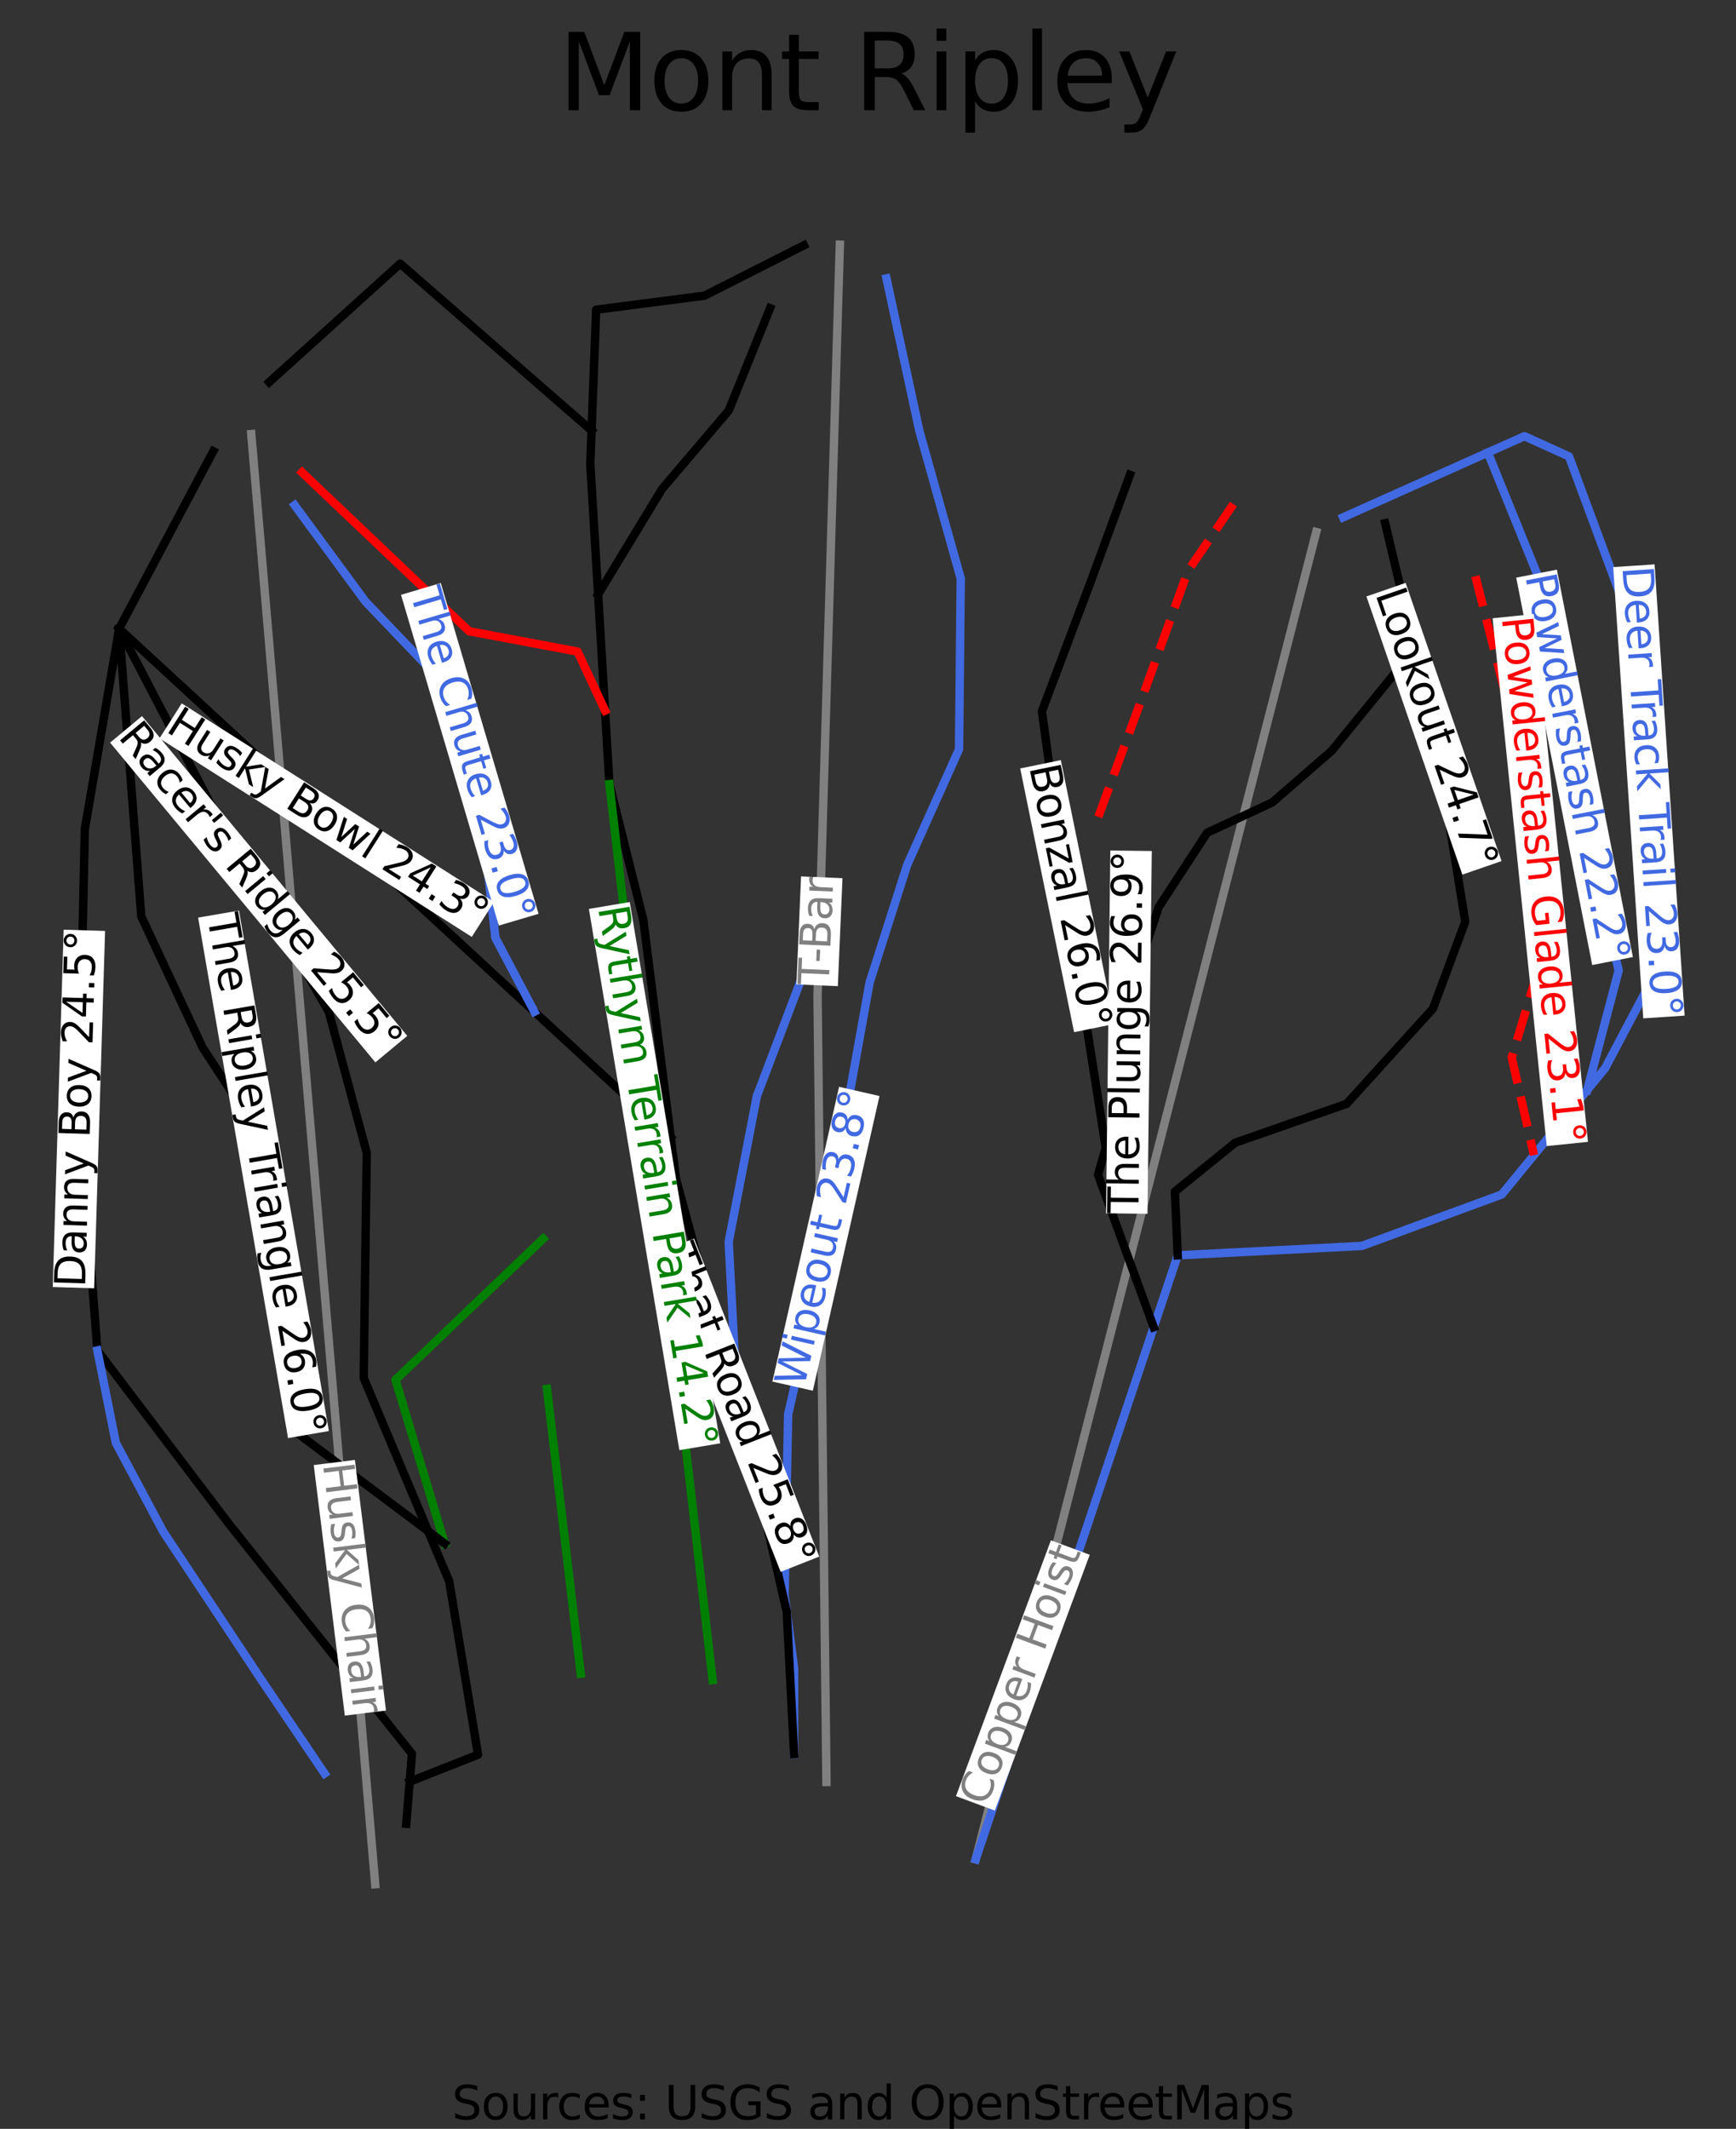 <?xml version="1.0" encoding="utf-8" standalone="no"?>
<!DOCTYPE svg PUBLIC "-//W3C//DTD SVG 1.1//EN"
  "http://www.w3.org/Graphics/SVG/1.1/DTD/svg11.dtd">
<svg xmlns:xlink="http://www.w3.org/1999/xlink" width="82.742pt" height="101.403pt" viewBox="0 0 82.742 101.403" xmlns="http://www.w3.org/2000/svg" version="1.1">
 <rect x="0" y="0" width="82.742" height="101.403" fill="#333333" stroke="none"/>
 <defs>
  <style type="text/css">*{stroke-linejoin: round; stroke-linecap: butt}</style>
 </defs>
 <g id="figure_1">
  <g id="patch_1">
   <path d="M 0 101.403 
L 82.742 101.403 
L 82.742 0 
L 0 0 
L 0 101.403 
z
" style="fill: none"/>
  </g>
  <g id="axes_1">
   <g id="line2d_1">
    <path d="M 39.391 84.879 
L 39.322 78.814 
L 39.253 72.749 
L 39.184 66.685 
L 39.115 60.62 
L 39.078 57.322 
L 39.041 54.024 
L 39.003 50.726 
L 38.966 47.428 
L 39.057 44.359 
L 39.178 40.271 
L 39.3 36.183 
L 39.421 32.095 
L 39.543 28.007 
L 39.664 23.919 
L 39.786 19.831 
L 39.907 15.743 
L 40.029 11.655 
" clip-path="url(#p81c045ba88)" style="fill: none; stroke: #808080; stroke-width: 0.4; stroke-linecap: square"/>
   </g>
   <g id="line2d_2">
    <path d="M 17.883 89.748 
L 17.54 85.733 
L 17.196 81.717 
L 16.676 75.629 
L 16.336 71.656 
L 15.996 67.684 
L 15.606 63.121 
L 15.216 58.559 
L 14.985 55.856 
L 14.506 50.26 
L 14.027 44.664 
L 13.653 40.29 
L 13.28 35.915 
L 12.795 30.245 
L 12.31 24.574 
L 11.976 20.676 
" clip-path="url(#p81c045ba88)" style="fill: none; stroke: #808080; stroke-width: 0.4; stroke-linecap: square"/>
   </g>
   <g id="line2d_3">
    <path d="M 46.504 88.564 
L 47.211 85.81 
L 48.578 80.487 
L 48.752 79.806 
L 48.948 79.044 
L 50.302 73.769 
L 51.237 70.128 
L 52.172 66.486 
L 53.107 62.844 
L 54.041 59.203 
L 55.563 53.276 
L 57.085 47.349 
L 58.197 43.017 
L 59.309 38.686 
L 60.421 34.354 
L 61.534 30.023 
L 61.832 28.859 
L 62.123 27.726 
L 62.735 25.342 
" clip-path="url(#p81c045ba88)" style="fill: none; stroke: #808080; stroke-width: 0.4; stroke-linecap: square"/>
   </g>
   <g id="line2d_4">
    <path d="M 64.018 24.642 
L 65.742 23.871 
L 67.466 23.1 
L 69.19 22.329 
L 70.914 21.557 
L 72.659 20.777 
L 73.72 21.259 
L 74.782 21.741 
L 75.127 22.673 
L 75.472 23.606 
L 75.818 24.538 
L 76.163 25.47 
L 76.508 26.402 
L 76.854 27.334 
L 77.199 28.266 
L 77.544 29.198 
L 77.792 31.018 
L 78.04 32.839 
L 78.288 34.66 
L 78.535 36.48 
L 78.591 37.694 
L 78.647 38.908 
L 78.703 40.123 
L 78.758 41.337 
L 78.814 42.551 
L 78.87 43.765 
L 78.925 44.979 
L 78.981 46.193 
L 78.362 47.364 
L 77.744 48.534 
L 77.125 49.705 
L 76.506 50.876 
L 75.653 51.918 
L 75.018 52.693 
L 74.383 53.469 
L 73.748 54.245 
L 73.113 55.021 
L 72.345 55.958 
L 71.577 56.896 
L 69.91 57.509 
L 68.243 58.121 
L 66.576 58.734 
L 64.909 59.347 
L 63.812 59.403 
L 62.715 59.459 
L 61.618 59.515 
L 60.521 59.571 
L 59.425 59.627 
L 58.328 59.683 
L 57.231 59.739 
L 56.134 59.795 
L 55.561 61.507 
L 54.988 63.218 
L 54.458 64.803 
L 53.928 66.387 
L 53.397 67.971 
L 52.867 69.555 
L 52.337 71.139 
L 51.807 72.723 
L 51.276 74.307 
L 50.746 75.891 
L 50.216 77.475 
L 49.685 79.059 
L 49.155 80.644 
L 48.625 82.228 
L 48.095 83.812 
L 47.564 85.396 
L 47.034 86.98 
L 46.504 88.564 
" clip-path="url(#p81c045ba88)" style="fill: none; stroke: #4169e1; stroke-width: 0.4; stroke-linecap: square"/>
   </g>
   <g id="line2d_5">
    <path d="M 70.914 21.557 
L 71.308 22.529 
L 71.703 23.5 
L 72.097 24.471 
L 72.492 25.442 
L 72.886 26.414 
L 73.281 27.385 
L 73.675 28.356 
L 74.07 29.327 
L 74.233 30.531 
L 74.395 31.735 
L 74.558 32.939 
L 74.721 34.143 
L 74.884 35.346 
L 75.047 36.55 
L 75.209 37.754 
L 75.372 38.958 
L 75.817 40.774 
L 76.262 42.59 
L 76.706 44.406 
L 77.151 46.222 
L 76.777 47.646 
L 76.402 49.07 
L 76.028 50.494 
L 75.653 51.918 
" clip-path="url(#p81c045ba88)" style="fill: none; stroke: #4169e1; stroke-width: 0.4; stroke-linecap: square"/>
   </g>
   <g id="line2d_6">
    <path d="M 70.32 27.442 
L 70.679 28.852 
L 71.037 30.262 
L 71.396 31.673 
L 71.754 33.083 
L 72.113 34.494 
L 72.471 35.904 
L 72.83 37.315 
L 73.188 38.725 
L 73.301 40.322 
L 73.414 41.919 
L 73.527 43.515 
L 73.64 45.112 
L 73.243 46.427 
L 72.847 47.742 
L 72.45 49.057 
L 72.053 50.373 
L 72.318 51.535 
L 72.583 52.697 
L 72.848 53.859 
L 73.113 55.021 
" clip-path="url(#p81c045ba88)" style="fill: none; stroke-dasharray: 1.48,0.64; stroke-dashoffset: 0; stroke: #ff0000; stroke-width: 0.4"/>
   </g>
   <g id="line2d_7">
    <path d="M 66.019 24.922 
L 66.374 26.415 
L 66.729 27.908 
L 67.084 29.401 
L 67.439 30.894 
L 67.666 31.848 
L 67.893 32.803 
L 68.12 33.758 
L 68.347 34.712 
L 68.534 35.861 
L 68.72 37.01 
L 68.906 38.159 
L 69.092 39.308 
L 69.278 40.457 
L 69.465 41.606 
L 69.651 42.755 
L 69.837 43.904 
L 69.452 44.939 
L 69.067 45.974 
L 68.682 47.009 
L 68.297 48.044 
L 67.268 49.178 
L 66.238 50.311 
L 65.209 51.445 
L 64.18 52.579 
L 62.853 53.041 
L 61.525 53.504 
L 60.198 53.967 
L 58.871 54.43 
L 57.434 55.595 
L 55.997 56.76 
L 56.066 58.277 
L 56.134 59.795 
" clip-path="url(#p81c045ba88)" style="fill: none; stroke: #000000; stroke-width: 0.4; stroke-linecap: square"/>
   </g>
   <g id="line2d_8">
    <path d="M 67.439 30.894 
L 66.447 32.111 
L 65.455 33.328 
L 64.463 34.546 
L 63.471 35.763 
L 62.054 36.994 
L 60.636 38.225 
L 59.087 38.944 
L 57.538 39.662 
L 56.96 40.549 
L 56.382 41.436 
L 55.803 42.323 
L 55.225 43.209 
L 54.874 44.272 
L 54.523 45.335 
L 54.172 46.398 
L 53.821 47.461 
L 53.807 49.164 
L 53.793 50.867 
L 53.52 51.819 
L 53.248 52.771 
L 52.975 53.722 
L 52.702 54.674 
L 52.335 55.959 
L 52.998 57.774 
L 53.662 59.589 
L 54.325 61.404 
L 54.988 63.218 
" clip-path="url(#p81c045ba88)" style="fill: none; stroke: #000000; stroke-width: 0.4; stroke-linecap: square"/>
   </g>
   <g id="line2d_9">
    <path d="M 58.787 24.011 
L 57.707 25.598 
L 56.626 27.184 
L 56.095 28.654 
L 55.563 30.124 
L 55.032 31.594 
L 54.5 33.064 
L 53.959 34.533 
L 53.419 36.002 
L 52.878 37.471 
L 52.338 38.939 
" clip-path="url(#p81c045ba88)" style="fill: none; stroke-dasharray: 1.48,0.64; stroke-dashoffset: 0; stroke: #ff0000; stroke-width: 0.4"/>
   </g>
   <g id="line2d_10">
    <path d="M 53.856 22.618 
L 53.375 23.928 
L 52.893 25.238 
L 52.412 26.548 
L 51.93 27.858 
L 51.362 29.363 
L 50.795 30.869 
L 50.228 32.374 
L 49.66 33.879 
L 49.848 35.253 
L 50.035 36.628 
L 50.223 38.002 
L 50.411 39.376 
L 50.644 41.032 
L 50.877 42.687 
L 51.11 44.342 
L 51.344 45.998 
L 51.514 47.082 
L 51.683 48.167 
L 51.853 49.251 
L 52.023 50.336 
L 52.193 51.42 
L 52.363 52.505 
L 52.533 53.59 
L 52.702 54.674 
" clip-path="url(#p81c045ba88)" style="fill: none; stroke: #000000; stroke-width: 0.4; stroke-linecap: square"/>
   </g>
   <g id="line2d_11">
    <path d="M 42.251 13.26 
L 42.642 15.072 
L 43.033 16.884 
L 43.424 18.696 
L 43.815 20.508 
L 44.309 22.27 
L 44.803 24.032 
L 45.297 25.794 
L 45.792 27.556 
L 45.781 28.574 
L 45.771 29.591 
L 45.761 30.608 
L 45.751 31.625 
L 45.741 32.642 
L 45.731 33.659 
L 45.721 34.676 
L 45.71 35.693 
L 45.092 37.07 
L 44.473 38.448 
L 43.855 39.825 
L 43.236 41.203 
L 42.79 42.601 
L 42.343 43.998 
L 41.896 45.396 
L 41.449 46.794 
L 41.117 48.636 
L 40.786 50.477 
L 40.454 52.319 
L 40.123 54.161 
L 39.871 55.776 
L 39.619 57.391 
L 39.367 59.005 
L 39.115 60.62 
L 38.728 62.307 
L 38.34 63.993 
L 37.952 65.68 
L 37.565 67.366 
L 37.543 68.444 
L 37.522 69.521 
L 37.501 70.598 
L 37.48 71.675 
L 37.459 72.752 
L 37.438 73.83 
L 37.416 74.907 
L 37.395 75.984 
L 37.498 76.78 
L 37.673 78.125 
L 37.848 79.469 
L 37.848 80.488 
L 37.848 81.507 
L 37.848 82.526 
L 37.848 83.545 
" clip-path="url(#p81c045ba88)" style="fill: none; stroke: #4169e1; stroke-width: 0.4; stroke-linecap: square"/>
   </g>
   <g id="line2d_12">
    <path d="M 38.313 11.687 
L 37.13 12.286 
L 35.946 12.885 
L 34.763 13.485 
L 33.579 14.084 
L 32.288 14.251 
L 30.996 14.418 
L 29.705 14.585 
L 28.413 14.752 
L 28.359 16.191 
L 28.305 17.63 
L 28.25 19.069 
L 28.196 20.508 
L 28.135 22.086 
L 28.228 23.643 
L 28.321 25.199 
L 28.414 26.756 
L 28.508 28.312 
L 28.59 29.695 
L 28.672 31.078 
L 28.755 32.46 
L 28.837 33.843 
L 28.942 35.596 
L 29.046 37.35 
L 29.45 38.964 
L 29.853 40.579 
L 30.257 42.193 
L 30.661 43.807 
L 30.824 45.104 
L 30.987 46.401 
L 31.151 47.697 
L 31.314 48.994 
L 31.478 50.291 
L 31.641 51.588 
L 31.805 52.884 
L 31.968 54.181 
L 32.092 55.161 
L 32.216 56.14 
L 32.582 57.489 
L 32.948 58.838 
L 33.314 60.187 
L 33.68 61.536 
L 34.046 62.885 
L 34.412 64.234 
L 34.778 65.583 
L 35.144 66.932 
L 35.452 68.068 
L 35.76 69.203 
L 35.977 70.15 
L 36.195 71.097 
L 36.412 72.045 
L 36.629 72.992 
L 36.846 73.939 
L 37.064 74.886 
L 37.281 75.833 
L 37.498 76.78 
L 37.586 78.471 
L 37.673 80.163 
L 37.76 81.854 
L 37.848 83.545 
" clip-path="url(#p81c045ba88)" style="fill: none; stroke: #000000; stroke-width: 0.4; stroke-linecap: square"/>
   </g>
   <g id="line2d_13">
    <path d="M 39.057 44.359 
L 38.684 45.341 
L 38.311 46.322 
L 37.938 47.304 
L 37.565 48.286 
L 37.192 49.267 
L 36.819 50.249 
L 36.446 51.231 
L 36.073 52.212 
L 35.737 53.946 
L 35.402 55.68 
L 35.066 57.414 
L 34.73 59.148 
L 34.782 60.121 
L 34.834 61.094 
L 34.885 62.067 
L 34.937 63.04 
L 34.989 64.013 
L 35.041 64.986 
L 35.092 65.959 
L 35.144 66.932 
" clip-path="url(#p81c045ba88)" style="fill: none; stroke: #4169e1; stroke-width: 0.4; stroke-linecap: square"/>
   </g>
   <g id="line2d_14">
    <path d="M 36.703 14.682 
L 36.211 15.899 
L 35.718 17.117 
L 35.226 18.335 
L 34.734 19.553 
L 33.939 20.488 
L 33.144 21.423 
L 32.348 22.358 
L 31.553 23.294 
L 30.792 24.548 
L 30.03 25.803 
L 29.269 27.058 
L 28.508 28.312 
" clip-path="url(#p81c045ba88)" style="fill: none; stroke: #000000; stroke-width: 0.4; stroke-linecap: square"/>
   </g>
   <g id="line2d_15">
    <path d="M 29.046 37.35 
L 29.2 38.683 
L 29.354 40.017 
L 29.507 41.351 
L 29.661 42.684 
L 29.815 44.018 
L 29.968 45.351 
L 30.122 46.685 
L 30.276 48.019 
L 30.43 49.352 
L 30.583 50.686 
L 30.737 52.02 
L 30.891 53.353 
L 31.044 54.687 
L 31.198 56.02 
L 31.352 57.354 
L 31.505 58.688 
L 31.659 60.021 
L 31.813 61.355 
L 31.967 62.688 
L 32.12 64.022 
L 32.274 65.356 
L 32.428 66.689 
L 32.581 68.023 
L 32.735 69.357 
L 32.889 70.69 
L 33.042 72.024 
L 33.196 73.357 
L 33.35 74.691 
L 33.503 76.025 
L 33.657 77.358 
L 33.811 78.692 
L 33.965 80.025 
" clip-path="url(#p81c045ba88)" style="fill: none; stroke: #008000; stroke-width: 0.4; stroke-linecap: square"/>
   </g>
   <g id="line2d_16">
    <path d="M 26.071 66.156 
L 26.272 67.851 
L 26.473 69.547 
L 26.674 71.242 
L 26.874 72.937 
L 27.075 74.632 
L 27.276 76.327 
L 27.477 78.023 
L 27.678 79.718 
" clip-path="url(#p81c045ba88)" style="fill: none; stroke: #008000; stroke-width: 0.4; stroke-linecap: square"/>
   </g>
   <g id="line2d_17">
    <path d="M 25.886 59.007 
L 25.007 59.847 
L 24.128 60.686 
L 23.248 61.526 
L 22.369 62.365 
L 21.49 63.205 
L 20.611 64.045 
L 19.732 64.884 
L 18.852 65.724 
L 19.145 66.699 
L 19.438 67.674 
L 19.731 68.649 
L 20.024 69.624 
L 20.317 70.598 
L 20.61 71.573 
L 20.903 72.548 
L 21.196 73.523 
" clip-path="url(#p81c045ba88)" style="fill: none; stroke: #008000; stroke-width: 0.4; stroke-linecap: square"/>
   </g>
   <g id="line2d_18">
    <path d="M 12.833 18.2 
L 13.613 17.495 
L 14.393 16.79 
L 15.173 16.085 
L 15.954 15.38 
L 16.734 14.674 
L 17.514 13.969 
L 18.294 13.264 
L 19.074 12.559 
L 20.214 13.553 
L 21.355 14.546 
L 22.495 15.54 
L 23.635 16.534 
L 24.775 17.527 
L 25.915 18.521 
L 27.055 19.515 
L 28.196 20.508 
" clip-path="url(#p81c045ba88)" style="fill: none; stroke: #000000; stroke-width: 0.4; stroke-linecap: square"/>
   </g>
   <g id="line2d_19">
    <path d="M 14.398 22.503 
L 15.393 23.449 
L 16.388 24.394 
L 17.384 25.34 
L 18.379 26.285 
L 19.374 27.231 
L 20.37 28.176 
L 21.365 29.122 
L 22.36 30.067 
L 23.653 30.31 
L 24.946 30.552 
L 26.238 30.795 
L 27.531 31.037 
L 28.184 32.44 
L 28.837 33.843 
" clip-path="url(#p81c045ba88)" style="fill: none; stroke: #ff0000; stroke-width: 0.4; stroke-linecap: square"/>
   </g>
   <g id="line2d_20">
    <path d="M 10.164 21.493 
L 9.603 22.549 
L 9.043 23.605 
L 8.482 24.661 
L 7.922 25.718 
L 7.361 26.774 
L 6.8 27.83 
L 6.24 28.886 
L 5.679 29.942 
L 5.475 31.137 
L 5.27 32.332 
L 5.065 33.527 
L 4.86 34.723 
L 4.656 35.918 
L 4.451 37.113 
L 4.246 38.308 
L 4.041 39.503 
L 4.006 41.168 
L 3.971 42.833 
L 3.936 44.498 
L 3.901 46.163 
L 3.866 47.828 
L 3.831 49.493 
L 3.796 51.158 
L 3.761 52.823 
L 3.871 54.261 
L 3.981 55.699 
L 4.091 57.136 
L 4.201 58.574 
L 4.311 60.012 
L 4.421 61.45 
L 4.531 62.887 
L 4.641 64.325 
L 5.425 65.358 
L 6.209 66.39 
L 6.993 67.423 
L 7.777 68.456 
L 8.561 69.488 
L 9.345 70.521 
L 10.13 71.554 
L 10.914 72.586 
L 12.004 73.955 
L 13.094 75.324 
L 14.184 76.693 
L 15.274 78.061 
L 16.364 79.43 
L 17.454 80.799 
L 18.545 82.168 
L 19.635 83.537 
L 19.527 84.863 
L 19.446 85.866 
L 19.364 86.87 
" clip-path="url(#p81c045ba88)" style="fill: none; stroke: #000000; stroke-width: 0.4; stroke-linecap: square"/>
   </g>
   <g id="line2d_21">
    <path d="M 4.641 64.325 
L 4.861 65.424 
L 5.08 66.523 
L 5.3 67.621 
L 5.519 68.72 
L 6.084 69.78 
L 6.65 70.839 
L 7.215 71.899 
L 7.781 72.959 
L 8.368 73.845 
L 8.956 74.731 
L 9.543 75.617 
L 10.131 76.504 
L 10.718 77.39 
L 11.305 78.276 
L 11.893 79.162 
L 12.48 80.048 
L 13.228 81.155 
L 13.975 82.262 
L 14.722 83.368 
L 15.469 84.475 
" clip-path="url(#p81c045ba88)" style="fill: none; stroke: #4169e1; stroke-width: 0.4; stroke-linecap: square"/>
   </g>
   <g id="line2d_22">
    <path d="M 5.679 29.942 
L 6.916 31.083 
L 8.153 32.223 
L 9.39 33.363 
L 10.627 34.504 
L 11.863 35.644 
L 13.1 36.784 
L 14.337 37.925 
L 15.574 39.065 
L 16.811 40.205 
L 18.047 41.346 
L 19.284 42.486 
L 20.521 43.627 
L 21.758 44.767 
L 22.994 45.907 
L 24.231 47.048 
L 25.468 48.188 
L 26.281 48.937 
L 27.093 49.686 
L 27.906 50.435 
L 28.718 51.185 
L 29.53 51.934 
L 30.343 52.683 
L 31.155 53.432 
L 31.968 54.181 
" clip-path="url(#p81c045ba88)" style="fill: none; stroke: #000000; stroke-width: 0.4; stroke-linecap: square"/>
   </g>
   <g id="line2d_23">
    <path d="M 14.045 24.065 
L 14.888 25.212 
L 15.731 26.359 
L 16.574 27.505 
L 17.417 28.652 
L 18.526 29.812 
L 19.635 30.971 
L 20.744 32.131 
L 21.853 33.291 
L 22.122 34.61 
L 22.391 35.929 
L 22.66 37.248 
L 22.929 38.567 
L 23.099 40.092 
L 23.269 41.618 
L 23.44 43.143 
L 23.61 44.668 
L 24.075 45.548 
L 24.539 46.428 
L 25.004 47.308 
L 25.468 48.188 
" clip-path="url(#p81c045ba88)" style="fill: none; stroke: #4169e1; stroke-width: 0.4; stroke-linecap: square"/>
   </g>
   <g id="line2d_24">
    <path d="M 5.679 29.942 
L 6.26 31.056 
L 6.84 32.169 
L 7.42 33.282 
L 8.001 34.396 
L 8.581 35.509 
L 9.162 36.622 
L 9.742 37.735 
L 10.322 38.849 
L 10.991 40.018 
L 11.66 41.188 
L 12.329 42.357 
L 12.998 43.526 
L 13.667 44.696 
L 14.336 45.865 
L 15.005 47.034 
L 15.674 48.204 
L 16.126 49.881 
L 16.577 51.559 
L 17.028 53.237 
L 17.48 54.914 
L 17.462 56.255 
L 17.444 57.595 
L 17.425 58.935 
L 17.407 60.276 
L 17.389 61.616 
L 17.371 62.957 
L 17.353 64.297 
L 17.335 65.637 
L 17.844 66.847 
L 18.353 68.057 
L 18.863 69.267 
L 19.372 70.477 
L 19.881 71.687 
L 20.39 72.897 
L 20.899 74.107 
L 21.409 75.317 
L 21.581 76.35 
L 21.753 77.382 
L 21.925 78.415 
L 22.097 79.448 
L 22.269 80.48 
L 22.441 81.513 
L 22.613 82.546 
L 22.785 83.578 
L 21.156 84.221 
L 19.527 84.863 
" clip-path="url(#p81c045ba88)" style="fill: none; stroke: #000000; stroke-width: 0.4; stroke-linecap: square"/>
   </g>
   <g id="line2d_25">
    <path d="M 5.679 29.942 
L 5.811 31.655 
L 5.943 33.369 
L 6.074 35.082 
L 6.206 36.795 
L 6.337 38.508 
L 6.469 40.221 
L 6.601 41.935 
L 6.732 43.648 
L 7.46 45.205 
L 8.188 46.761 
L 8.917 48.318 
L 9.645 49.875 
L 10.316 50.905 
L 10.986 51.936 
L 11.657 52.966 
L 12.328 53.996 
L 12.443 54.966 
L 12.559 55.935 
L 12.674 56.905 
L 12.79 57.875 
L 12.905 58.845 
L 13.021 59.814 
L 13.136 60.784 
L 13.252 61.754 
L 13.399 63.319 
L 13.546 64.884 
L 13.694 66.448 
L 13.841 68.013 
L 14.76 68.702 
L 15.68 69.391 
L 16.599 70.079 
L 17.518 70.768 
L 18.438 71.457 
L 19.357 72.146 
L 20.276 72.835 
L 21.196 73.523 
" clip-path="url(#p81c045ba88)" style="fill: none; stroke: #000000; stroke-width: 0.4; stroke-linecap: square"/>
   </g>
   <g id="text_1">
    <g id="patch_2">
     <path d="M 39.933 46.973 
L 40.155 41.83 
L 38.181 41.745 
L 37.959 46.888 
z
" style="fill: #ffffff"/>
    </g>
    <!-- T-Bar -->
    <g style="fill: #808080" transform="translate(39.498 46.935)rotate(-87.533)scale(0.02 -0.02)">
     <defs>
      <path id="DejaVuSans-54" d="M -19 4666 
L 3928 4666 
L 3928 4134 
L 2272 4134 
L 2272 0 
L 1638 0 
L 1638 4134 
L -19 4134 
L -19 4666 
z
" transform="scale(0.016)"/>
      <path id="DejaVuSans-2d" d="M 313 2009 
L 1997 2009 
L 1997 1497 
L 313 1497 
L 313 2009 
z
" transform="scale(0.016)"/>
      <path id="DejaVuSans-42" d="M 1259 2228 
L 1259 519 
L 2272 519 
Q 2781 519 3026 730 
Q 3272 941 3272 1375 
Q 3272 1813 3026 2020 
Q 2781 2228 2272 2228 
L 1259 2228 
z
M 1259 4147 
L 1259 2741 
L 2194 2741 
Q 2656 2741 2882 2914 
Q 3109 3088 3109 3444 
Q 3109 3797 2882 3972 
Q 2656 4147 2194 4147 
L 1259 4147 
z
M 628 4666 
L 2241 4666 
Q 2963 4666 3353 4366 
Q 3744 4066 3744 3513 
Q 3744 3084 3544 2831 
Q 3344 2578 2956 2516 
Q 3422 2416 3680 2098 
Q 3938 1781 3938 1306 
Q 3938 681 3513 340 
Q 3088 0 2303 0 
L 628 0 
L 628 4666 
z
" transform="scale(0.016)"/>
      <path id="DejaVuSans-61" d="M 2194 1759 
Q 1497 1759 1228 1600 
Q 959 1441 959 1056 
Q 959 750 1161 570 
Q 1363 391 1709 391 
Q 2188 391 2477 730 
Q 2766 1069 2766 1631 
L 2766 1759 
L 2194 1759 
z
M 3341 1997 
L 3341 0 
L 2766 0 
L 2766 531 
Q 2569 213 2275 61 
Q 1981 -91 1556 -91 
Q 1019 -91 701 211 
Q 384 513 384 1019 
Q 384 1609 779 1909 
Q 1175 2209 1959 2209 
L 2766 2209 
L 2766 2266 
Q 2766 2663 2505 2880 
Q 2244 3097 1772 3097 
Q 1472 3097 1187 3025 
Q 903 2953 641 2809 
L 641 3341 
Q 956 3463 1253 3523 
Q 1550 3584 1831 3584 
Q 2591 3584 2966 3190 
Q 3341 2797 3341 1997 
z
" transform="scale(0.016)"/>
      <path id="DejaVuSans-72" d="M 2631 2963 
Q 2534 3019 2420 3045 
Q 2306 3072 2169 3072 
Q 1681 3072 1420 2755 
Q 1159 2438 1159 1844 
L 1159 0 
L 581 0 
L 581 3500 
L 1159 3500 
L 1159 2956 
Q 1341 3275 1631 3429 
Q 1922 3584 2338 3584 
Q 2397 3584 2469 3576 
Q 2541 3569 2628 3553 
L 2631 2963 
z
" transform="scale(0.016)"/>
     </defs>
     <use xlink:href="#DejaVuSans-54"/>
     <use xlink:href="#DejaVuSans-2d" x="51.959"/>
     <use xlink:href="#DejaVuSans-42" x="84.418"/>
     <use xlink:href="#DejaVuSans-61" x="153.021"/>
     <use xlink:href="#DejaVuSans-72" x="214.301"/>
    </g>
   </g>
   <g id="text_2">
    <g id="patch_3">
     <path d="M 14.954 69.784 
L 16.436 81.718 
L 18.397 81.474 
L 16.915 69.54 
z
" style="fill: #ffffff"/>
    </g>
    <!-- Husky Chair -->
    <g style="fill: #808080" transform="translate(15.389 69.75)rotate(-277.078)scale(0.02 -0.02)">
     <defs>
      <path id="DejaVuSans-48" d="M 628 4666 
L 1259 4666 
L 1259 2753 
L 3553 2753 
L 3553 4666 
L 4184 4666 
L 4184 0 
L 3553 0 
L 3553 2222 
L 1259 2222 
L 1259 0 
L 628 0 
L 628 4666 
z
" transform="scale(0.016)"/>
      <path id="DejaVuSans-75" d="M 544 1381 
L 544 3500 
L 1119 3500 
L 1119 1403 
Q 1119 906 1312 657 
Q 1506 409 1894 409 
Q 2359 409 2629 706 
Q 2900 1003 2900 1516 
L 2900 3500 
L 3475 3500 
L 3475 0 
L 2900 0 
L 2900 538 
Q 2691 219 2414 64 
Q 2138 -91 1772 -91 
Q 1169 -91 856 284 
Q 544 659 544 1381 
z
M 1991 3584 
L 1991 3584 
z
" transform="scale(0.016)"/>
      <path id="DejaVuSans-73" d="M 2834 3397 
L 2834 2853 
Q 2591 2978 2328 3040 
Q 2066 3103 1784 3103 
Q 1356 3103 1142 2972 
Q 928 2841 928 2578 
Q 928 2378 1081 2264 
Q 1234 2150 1697 2047 
L 1894 2003 
Q 2506 1872 2764 1633 
Q 3022 1394 3022 966 
Q 3022 478 2636 193 
Q 2250 -91 1575 -91 
Q 1294 -91 989 -36 
Q 684 19 347 128 
L 347 722 
Q 666 556 975 473 
Q 1284 391 1588 391 
Q 1994 391 2212 530 
Q 2431 669 2431 922 
Q 2431 1156 2273 1281 
Q 2116 1406 1581 1522 
L 1381 1569 
Q 847 1681 609 1914 
Q 372 2147 372 2553 
Q 372 3047 722 3315 
Q 1072 3584 1716 3584 
Q 2034 3584 2315 3537 
Q 2597 3491 2834 3397 
z
" transform="scale(0.016)"/>
      <path id="DejaVuSans-6b" d="M 581 4863 
L 1159 4863 
L 1159 1991 
L 2875 3500 
L 3609 3500 
L 1753 1863 
L 3688 0 
L 2938 0 
L 1159 1709 
L 1159 0 
L 581 0 
L 581 4863 
z
" transform="scale(0.016)"/>
      <path id="DejaVuSans-79" d="M 2059 -325 
Q 1816 -950 1584 -1140 
Q 1353 -1331 966 -1331 
L 506 -1331 
L 506 -850 
L 844 -850 
Q 1081 -850 1212 -737 
Q 1344 -625 1503 -206 
L 1606 56 
L 191 3500 
L 800 3500 
L 1894 763 
L 2988 3500 
L 3597 3500 
L 2059 -325 
z
" transform="scale(0.016)"/>
      <path id="DejaVuSans-20" transform="scale(0.016)"/>
      <path id="DejaVuSans-43" d="M 4122 4306 
L 4122 3641 
Q 3803 3938 3442 4084 
Q 3081 4231 2675 4231 
Q 1875 4231 1450 3742 
Q 1025 3253 1025 2328 
Q 1025 1406 1450 917 
Q 1875 428 2675 428 
Q 3081 428 3442 575 
Q 3803 722 4122 1019 
L 4122 359 
Q 3791 134 3420 21 
Q 3050 -91 2638 -91 
Q 1578 -91 968 557 
Q 359 1206 359 2328 
Q 359 3453 968 4101 
Q 1578 4750 2638 4750 
Q 3056 4750 3426 4639 
Q 3797 4528 4122 4306 
z
" transform="scale(0.016)"/>
      <path id="DejaVuSans-68" d="M 3513 2113 
L 3513 0 
L 2938 0 
L 2938 2094 
Q 2938 2591 2744 2837 
Q 2550 3084 2163 3084 
Q 1697 3084 1428 2787 
Q 1159 2491 1159 1978 
L 1159 0 
L 581 0 
L 581 4863 
L 1159 4863 
L 1159 2956 
Q 1366 3272 1645 3428 
Q 1925 3584 2291 3584 
Q 2894 3584 3203 3211 
Q 3513 2838 3513 2113 
z
" transform="scale(0.016)"/>
      <path id="DejaVuSans-69" d="M 603 3500 
L 1178 3500 
L 1178 0 
L 603 0 
L 603 3500 
z
M 603 4863 
L 1178 4863 
L 1178 4134 
L 603 4134 
L 603 4863 
z
" transform="scale(0.016)"/>
     </defs>
     <use xlink:href="#DejaVuSans-48"/>
     <use xlink:href="#DejaVuSans-75" x="75.195"/>
     <use xlink:href="#DejaVuSans-73" x="138.574"/>
     <use xlink:href="#DejaVuSans-6b" x="190.674"/>
     <use xlink:href="#DejaVuSans-79" x="244.959"/>
     <use xlink:href="#DejaVuSans-20" x="304.139"/>
     <use xlink:href="#DejaVuSans-43" x="335.926"/>
     <use xlink:href="#DejaVuSans-68" x="405.75"/>
     <use xlink:href="#DejaVuSans-61" x="469.129"/>
     <use xlink:href="#DejaVuSans-69" x="530.408"/>
     <use xlink:href="#DejaVuSans-72" x="558.191"/>
    </g>
   </g>
   <g id="text_3">
    <g id="patch_4">
     <path d="M 47.416 86.242 
L 51.94 74.057 
L 50.088 73.369 
L 45.564 85.554 
z
" style="fill: #ffffff"/>
    </g>
    <!-- Copper Hoist -->
    <g style="fill: #808080" transform="translate(47.014 86.071)rotate(-69.63)scale(0.02 -0.02)">
     <defs>
      <path id="DejaVuSans-6f" d="M 1959 3097 
Q 1497 3097 1228 2736 
Q 959 2375 959 1747 
Q 959 1119 1226 758 
Q 1494 397 1959 397 
Q 2419 397 2687 759 
Q 2956 1122 2956 1747 
Q 2956 2369 2687 2733 
Q 2419 3097 1959 3097 
z
M 1959 3584 
Q 2709 3584 3137 3096 
Q 3566 2609 3566 1747 
Q 3566 888 3137 398 
Q 2709 -91 1959 -91 
Q 1206 -91 779 398 
Q 353 888 353 1747 
Q 353 2609 779 3096 
Q 1206 3584 1959 3584 
z
" transform="scale(0.016)"/>
      <path id="DejaVuSans-70" d="M 1159 525 
L 1159 -1331 
L 581 -1331 
L 581 3500 
L 1159 3500 
L 1159 2969 
Q 1341 3281 1617 3432 
Q 1894 3584 2278 3584 
Q 2916 3584 3314 3078 
Q 3713 2572 3713 1747 
Q 3713 922 3314 415 
Q 2916 -91 2278 -91 
Q 1894 -91 1617 61 
Q 1341 213 1159 525 
z
M 3116 1747 
Q 3116 2381 2855 2742 
Q 2594 3103 2138 3103 
Q 1681 3103 1420 2742 
Q 1159 2381 1159 1747 
Q 1159 1113 1420 752 
Q 1681 391 2138 391 
Q 2594 391 2855 752 
Q 3116 1113 3116 1747 
z
" transform="scale(0.016)"/>
      <path id="DejaVuSans-65" d="M 3597 1894 
L 3597 1613 
L 953 1613 
Q 991 1019 1311 708 
Q 1631 397 2203 397 
Q 2534 397 2845 478 
Q 3156 559 3463 722 
L 3463 178 
Q 3153 47 2828 -22 
Q 2503 -91 2169 -91 
Q 1331 -91 842 396 
Q 353 884 353 1716 
Q 353 2575 817 3079 
Q 1281 3584 2069 3584 
Q 2775 3584 3186 3129 
Q 3597 2675 3597 1894 
z
M 3022 2063 
Q 3016 2534 2758 2815 
Q 2500 3097 2075 3097 
Q 1594 3097 1305 2825 
Q 1016 2553 972 2059 
L 3022 2063 
z
" transform="scale(0.016)"/>
      <path id="DejaVuSans-74" d="M 1172 4494 
L 1172 3500 
L 2356 3500 
L 2356 3053 
L 1172 3053 
L 1172 1153 
Q 1172 725 1289 603 
Q 1406 481 1766 481 
L 2356 481 
L 2356 0 
L 1766 0 
Q 1100 0 847 248 
Q 594 497 594 1153 
L 594 3053 
L 172 3053 
L 172 3500 
L 594 3500 
L 594 4494 
L 1172 4494 
z
" transform="scale(0.016)"/>
     </defs>
     <use xlink:href="#DejaVuSans-43"/>
     <use xlink:href="#DejaVuSans-6f" x="69.824"/>
     <use xlink:href="#DejaVuSans-70" x="131.006"/>
     <use xlink:href="#DejaVuSans-70" x="194.482"/>
     <use xlink:href="#DejaVuSans-65" x="257.959"/>
     <use xlink:href="#DejaVuSans-72" x="319.482"/>
     <use xlink:href="#DejaVuSans-20" x="360.596"/>
     <use xlink:href="#DejaVuSans-48" x="392.383"/>
     <use xlink:href="#DejaVuSans-6f" x="467.578"/>
     <use xlink:href="#DejaVuSans-69" x="528.76"/>
     <use xlink:href="#DejaVuSans-73" x="556.543"/>
     <use xlink:href="#DejaVuSans-74" x="608.643"/>
    </g>
   </g>
   <g id="text_4">
    <g id="patch_5">
     <path d="M 76.89 27.013 
L 78.321 48.507 
L 80.292 48.376 
L 78.861 26.882 
z
" style="fill: #ffffff"/>
    </g>
    <!-- Deer Track Trail 23.0° -->
    <g style="fill: #4169e1" transform="translate(77.326 27.004)rotate(-273.81)scale(0.02 -0.02)">
     <defs>
      <path id="DejaVuSans-44" d="M 1259 4147 
L 1259 519 
L 2022 519 
Q 2988 519 3436 956 
Q 3884 1394 3884 2338 
Q 3884 3275 3436 3711 
Q 2988 4147 2022 4147 
L 1259 4147 
z
M 628 4666 
L 1925 4666 
Q 3281 4666 3915 4102 
Q 4550 3538 4550 2338 
Q 4550 1131 3912 565 
Q 3275 0 1925 0 
L 628 0 
L 628 4666 
z
" transform="scale(0.016)"/>
      <path id="DejaVuSans-63" d="M 3122 3366 
L 3122 2828 
Q 2878 2963 2633 3030 
Q 2388 3097 2138 3097 
Q 1578 3097 1268 2742 
Q 959 2388 959 1747 
Q 959 1106 1268 751 
Q 1578 397 2138 397 
Q 2388 397 2633 464 
Q 2878 531 3122 666 
L 3122 134 
Q 2881 22 2623 -34 
Q 2366 -91 2075 -91 
Q 1284 -91 818 406 
Q 353 903 353 1747 
Q 353 2603 823 3093 
Q 1294 3584 2113 3584 
Q 2378 3584 2631 3529 
Q 2884 3475 3122 3366 
z
" transform="scale(0.016)"/>
      <path id="DejaVuSans-6c" d="M 603 4863 
L 1178 4863 
L 1178 0 
L 603 0 
L 603 4863 
z
" transform="scale(0.016)"/>
      <path id="DejaVuSans-32" d="M 1228 531 
L 3431 531 
L 3431 0 
L 469 0 
L 469 531 
Q 828 903 1448 1529 
Q 2069 2156 2228 2338 
Q 2531 2678 2651 2914 
Q 2772 3150 2772 3378 
Q 2772 3750 2511 3984 
Q 2250 4219 1831 4219 
Q 1534 4219 1204 4116 
Q 875 4013 500 3803 
L 500 4441 
Q 881 4594 1212 4672 
Q 1544 4750 1819 4750 
Q 2544 4750 2975 4387 
Q 3406 4025 3406 3419 
Q 3406 3131 3298 2873 
Q 3191 2616 2906 2266 
Q 2828 2175 2409 1742 
Q 1991 1309 1228 531 
z
" transform="scale(0.016)"/>
      <path id="DejaVuSans-33" d="M 2597 2516 
Q 3050 2419 3304 2112 
Q 3559 1806 3559 1356 
Q 3559 666 3084 287 
Q 2609 -91 1734 -91 
Q 1441 -91 1130 -33 
Q 819 25 488 141 
L 488 750 
Q 750 597 1062 519 
Q 1375 441 1716 441 
Q 2309 441 2620 675 
Q 2931 909 2931 1356 
Q 2931 1769 2642 2001 
Q 2353 2234 1838 2234 
L 1294 2234 
L 1294 2753 
L 1863 2753 
Q 2328 2753 2575 2939 
Q 2822 3125 2822 3475 
Q 2822 3834 2567 4026 
Q 2313 4219 1838 4219 
Q 1578 4219 1281 4162 
Q 984 4106 628 3988 
L 628 4550 
Q 988 4650 1302 4700 
Q 1616 4750 1894 4750 
Q 2613 4750 3031 4423 
Q 3450 4097 3450 3541 
Q 3450 3153 3228 2886 
Q 3006 2619 2597 2516 
z
" transform="scale(0.016)"/>
      <path id="DejaVuSans-2e" d="M 684 794 
L 1344 794 
L 1344 0 
L 684 0 
L 684 794 
z
" transform="scale(0.016)"/>
      <path id="DejaVuSans-30" d="M 2034 4250 
Q 1547 4250 1301 3770 
Q 1056 3291 1056 2328 
Q 1056 1369 1301 889 
Q 1547 409 2034 409 
Q 2525 409 2770 889 
Q 3016 1369 3016 2328 
Q 3016 3291 2770 3770 
Q 2525 4250 2034 4250 
z
M 2034 4750 
Q 2819 4750 3233 4129 
Q 3647 3509 3647 2328 
Q 3647 1150 3233 529 
Q 2819 -91 2034 -91 
Q 1250 -91 836 529 
Q 422 1150 422 2328 
Q 422 3509 836 4129 
Q 1250 4750 2034 4750 
z
" transform="scale(0.016)"/>
      <path id="DejaVuSans-b0" d="M 1600 4347 
Q 1350 4347 1178 4173 
Q 1006 4000 1006 3750 
Q 1006 3503 1178 3333 
Q 1350 3163 1600 3163 
Q 1850 3163 2022 3333 
Q 2194 3503 2194 3750 
Q 2194 3997 2020 4172 
Q 1847 4347 1600 4347 
z
M 1600 4750 
Q 1800 4750 1984 4673 
Q 2169 4597 2303 4453 
Q 2447 4313 2519 4134 
Q 2591 3956 2591 3750 
Q 2591 3338 2302 3052 
Q 2013 2766 1594 2766 
Q 1172 2766 890 3047 
Q 609 3328 609 3750 
Q 609 4169 896 4459 
Q 1184 4750 1600 4750 
z
" transform="scale(0.016)"/>
     </defs>
     <use xlink:href="#DejaVuSans-44"/>
     <use xlink:href="#DejaVuSans-65" x="77.002"/>
     <use xlink:href="#DejaVuSans-65" x="138.525"/>
     <use xlink:href="#DejaVuSans-72" x="200.049"/>
     <use xlink:href="#DejaVuSans-20" x="241.162"/>
     <use xlink:href="#DejaVuSans-54" x="272.949"/>
     <use xlink:href="#DejaVuSans-72" x="319.283"/>
     <use xlink:href="#DejaVuSans-61" x="360.396"/>
     <use xlink:href="#DejaVuSans-63" x="421.676"/>
     <use xlink:href="#DejaVuSans-6b" x="476.656"/>
     <use xlink:href="#DejaVuSans-20" x="534.566"/>
     <use xlink:href="#DejaVuSans-54" x="566.354"/>
     <use xlink:href="#DejaVuSans-72" x="612.688"/>
     <use xlink:href="#DejaVuSans-61" x="653.801"/>
     <use xlink:href="#DejaVuSans-69" x="715.08"/>
     <use xlink:href="#DejaVuSans-6c" x="742.863"/>
     <use xlink:href="#DejaVuSans-20" x="770.646"/>
     <use xlink:href="#DejaVuSans-32" x="802.434"/>
     <use xlink:href="#DejaVuSans-33" x="866.057"/>
     <use xlink:href="#DejaVuSans-2e" x="929.68"/>
     <use xlink:href="#DejaVuSans-30" x="961.467"/>
     <use xlink:href="#DejaVuSans-b0" x="1025.09"/>
    </g>
   </g>
   <g id="text_5">
    <g id="patch_6">
     <path d="M 72.267 27.514 
L 75.888 45.967 
L 77.827 45.587 
L 74.205 27.134 
z
" style="fill: #ffffff"/>
    </g>
    <!-- Powderstash 22.2° -->
    <g style="fill: #4169e1" transform="translate(72.698 27.45)rotate(-281.103)scale(0.02 -0.02)">
     <defs>
      <path id="DejaVuSans-50" d="M 1259 4147 
L 1259 2394 
L 2053 2394 
Q 2494 2394 2734 2622 
Q 2975 2850 2975 3272 
Q 2975 3691 2734 3919 
Q 2494 4147 2053 4147 
L 1259 4147 
z
M 628 4666 
L 2053 4666 
Q 2838 4666 3239 4311 
Q 3641 3956 3641 3272 
Q 3641 2581 3239 2228 
Q 2838 1875 2053 1875 
L 1259 1875 
L 1259 0 
L 628 0 
L 628 4666 
z
" transform="scale(0.016)"/>
      <path id="DejaVuSans-77" d="M 269 3500 
L 844 3500 
L 1563 769 
L 2278 3500 
L 2956 3500 
L 3675 769 
L 4391 3500 
L 4966 3500 
L 4050 0 
L 3372 0 
L 2619 2869 
L 1863 0 
L 1184 0 
L 269 3500 
z
" transform="scale(0.016)"/>
      <path id="DejaVuSans-64" d="M 2906 2969 
L 2906 4863 
L 3481 4863 
L 3481 0 
L 2906 0 
L 2906 525 
Q 2725 213 2448 61 
Q 2172 -91 1784 -91 
Q 1150 -91 751 415 
Q 353 922 353 1747 
Q 353 2572 751 3078 
Q 1150 3584 1784 3584 
Q 2172 3584 2448 3432 
Q 2725 3281 2906 2969 
z
M 947 1747 
Q 947 1113 1208 752 
Q 1469 391 1925 391 
Q 2381 391 2643 752 
Q 2906 1113 2906 1747 
Q 2906 2381 2643 2742 
Q 2381 3103 1925 3103 
Q 1469 3103 1208 2742 
Q 947 2381 947 1747 
z
" transform="scale(0.016)"/>
     </defs>
     <use xlink:href="#DejaVuSans-50"/>
     <use xlink:href="#DejaVuSans-6f" x="56.678"/>
     <use xlink:href="#DejaVuSans-77" x="117.859"/>
     <use xlink:href="#DejaVuSans-64" x="199.646"/>
     <use xlink:href="#DejaVuSans-65" x="263.123"/>
     <use xlink:href="#DejaVuSans-72" x="324.646"/>
     <use xlink:href="#DejaVuSans-73" x="365.76"/>
     <use xlink:href="#DejaVuSans-74" x="417.859"/>
     <use xlink:href="#DejaVuSans-61" x="457.068"/>
     <use xlink:href="#DejaVuSans-73" x="518.348"/>
     <use xlink:href="#DejaVuSans-68" x="570.447"/>
     <use xlink:href="#DejaVuSans-20" x="633.826"/>
     <use xlink:href="#DejaVuSans-32" x="665.613"/>
     <use xlink:href="#DejaVuSans-32" x="729.236"/>
     <use xlink:href="#DejaVuSans-2e" x="792.859"/>
     <use xlink:href="#DejaVuSans-32" x="824.646"/>
     <use xlink:href="#DejaVuSans-b0" x="888.27"/>
    </g>
   </g>
   <g id="text_6">
    <g id="patch_7">
     <path d="M 71.142 29.45 
L 73.721 54.59 
L 75.687 54.388 
L 73.107 29.248 
z
" style="fill: #ffffff"/>
    </g>
    <!-- Powderstash Glade 23.1° -->
    <g style="fill: #ff0000" transform="translate(71.577 29.425)rotate(-275.859)scale(0.02 -0.02)">
     <defs>
      <path id="DejaVuSans-47" d="M 3809 666 
L 3809 1919 
L 2778 1919 
L 2778 2438 
L 4434 2438 
L 4434 434 
Q 4069 175 3628 42 
Q 3188 -91 2688 -91 
Q 1594 -91 976 548 
Q 359 1188 359 2328 
Q 359 3472 976 4111 
Q 1594 4750 2688 4750 
Q 3144 4750 3555 4637 
Q 3966 4525 4313 4306 
L 4313 3634 
Q 3963 3931 3569 4081 
Q 3175 4231 2741 4231 
Q 1884 4231 1454 3753 
Q 1025 3275 1025 2328 
Q 1025 1384 1454 906 
Q 1884 428 2741 428 
Q 3075 428 3337 486 
Q 3600 544 3809 666 
z
" transform="scale(0.016)"/>
      <path id="DejaVuSans-31" d="M 794 531 
L 1825 531 
L 1825 4091 
L 703 3866 
L 703 4441 
L 1819 4666 
L 2450 4666 
L 2450 531 
L 3481 531 
L 3481 0 
L 794 0 
L 794 531 
z
" transform="scale(0.016)"/>
     </defs>
     <use xlink:href="#DejaVuSans-50"/>
     <use xlink:href="#DejaVuSans-6f" x="56.678"/>
     <use xlink:href="#DejaVuSans-77" x="117.859"/>
     <use xlink:href="#DejaVuSans-64" x="199.646"/>
     <use xlink:href="#DejaVuSans-65" x="263.123"/>
     <use xlink:href="#DejaVuSans-72" x="324.646"/>
     <use xlink:href="#DejaVuSans-73" x="365.76"/>
     <use xlink:href="#DejaVuSans-74" x="417.859"/>
     <use xlink:href="#DejaVuSans-61" x="457.068"/>
     <use xlink:href="#DejaVuSans-73" x="518.348"/>
     <use xlink:href="#DejaVuSans-68" x="570.447"/>
     <use xlink:href="#DejaVuSans-20" x="633.826"/>
     <use xlink:href="#DejaVuSans-47" x="665.613"/>
     <use xlink:href="#DejaVuSans-6c" x="743.104"/>
     <use xlink:href="#DejaVuSans-61" x="770.887"/>
     <use xlink:href="#DejaVuSans-64" x="832.166"/>
     <use xlink:href="#DejaVuSans-65" x="895.643"/>
     <use xlink:href="#DejaVuSans-20" x="957.166"/>
     <use xlink:href="#DejaVuSans-32" x="988.953"/>
     <use xlink:href="#DejaVuSans-33" x="1052.576"/>
     <use xlink:href="#DejaVuSans-2e" x="1116.199"/>
     <use xlink:href="#DejaVuSans-31" x="1147.986"/>
     <use xlink:href="#DejaVuSans-b0" x="1211.609"/>
    </g>
   </g>
   <g id="text_7">
    <g id="patch_8">
     <path d="M 65.127 28.41 
L 69.7 41.66 
L 71.568 41.015 
L 66.995 27.765 
z
" style="fill: #ffffff"/>
    </g>
    <!-- Lookout 24.7° -->
    <g transform="translate(65.546 28.287)rotate(-289.041)scale(0.02 -0.02)">
     <defs>
      <path id="DejaVuSans-4c" d="M 628 4666 
L 1259 4666 
L 1259 531 
L 3531 531 
L 3531 0 
L 628 0 
L 628 4666 
z
" transform="scale(0.016)"/>
      <path id="DejaVuSans-34" d="M 2419 4116 
L 825 1625 
L 2419 1625 
L 2419 4116 
z
M 2253 4666 
L 3047 4666 
L 3047 1625 
L 3713 1625 
L 3713 1100 
L 3047 1100 
L 3047 0 
L 2419 0 
L 2419 1100 
L 313 1100 
L 313 1709 
L 2253 4666 
z
" transform="scale(0.016)"/>
      <path id="DejaVuSans-37" d="M 525 4666 
L 3525 4666 
L 3525 4397 
L 1831 0 
L 1172 0 
L 2766 4134 
L 525 4134 
L 525 4666 
z
" transform="scale(0.016)"/>
     </defs>
     <use xlink:href="#DejaVuSans-4c"/>
     <use xlink:href="#DejaVuSans-6f" x="53.963"/>
     <use xlink:href="#DejaVuSans-6f" x="115.145"/>
     <use xlink:href="#DejaVuSans-6b" x="176.326"/>
     <use xlink:href="#DejaVuSans-6f" x="230.611"/>
     <use xlink:href="#DejaVuSans-75" x="291.793"/>
     <use xlink:href="#DejaVuSans-74" x="355.172"/>
     <use xlink:href="#DejaVuSans-20" x="394.381"/>
     <use xlink:href="#DejaVuSans-32" x="426.168"/>
     <use xlink:href="#DejaVuSans-34" x="489.791"/>
     <use xlink:href="#DejaVuSans-2e" x="553.414"/>
     <use xlink:href="#DejaVuSans-37" x="585.201"/>
     <use xlink:href="#DejaVuSans-b0" x="648.824"/>
    </g>
   </g>
   <g id="text_8">
    <g id="patch_9">
     <path d="M 54.692 57.815 
L 54.897 40.536 
L 52.921 40.512 
L 52.717 57.792 
z
" style="fill: #ffffff"/>
    </g>
    <!-- The Plunge 26.9° -->
    <g transform="translate(54.257 57.79)rotate(-89.323)scale(0.02 -0.02)">
     <defs>
      <path id="DejaVuSans-6e" d="M 3513 2113 
L 3513 0 
L 2938 0 
L 2938 2094 
Q 2938 2591 2744 2837 
Q 2550 3084 2163 3084 
Q 1697 3084 1428 2787 
Q 1159 2491 1159 1978 
L 1159 0 
L 581 0 
L 581 3500 
L 1159 3500 
L 1159 2956 
Q 1366 3272 1645 3428 
Q 1925 3584 2291 3584 
Q 2894 3584 3203 3211 
Q 3513 2838 3513 2113 
z
" transform="scale(0.016)"/>
      <path id="DejaVuSans-67" d="M 2906 1791 
Q 2906 2416 2648 2759 
Q 2391 3103 1925 3103 
Q 1463 3103 1205 2759 
Q 947 2416 947 1791 
Q 947 1169 1205 825 
Q 1463 481 1925 481 
Q 2391 481 2648 825 
Q 2906 1169 2906 1791 
z
M 3481 434 
Q 3481 -459 3084 -895 
Q 2688 -1331 1869 -1331 
Q 1566 -1331 1297 -1286 
Q 1028 -1241 775 -1147 
L 775 -588 
Q 1028 -725 1275 -790 
Q 1522 -856 1778 -856 
Q 2344 -856 2625 -561 
Q 2906 -266 2906 331 
L 2906 616 
Q 2728 306 2450 153 
Q 2172 0 1784 0 
Q 1141 0 747 490 
Q 353 981 353 1791 
Q 353 2603 747 3093 
Q 1141 3584 1784 3584 
Q 2172 3584 2450 3431 
Q 2728 3278 2906 2969 
L 2906 3500 
L 3481 3500 
L 3481 434 
z
" transform="scale(0.016)"/>
      <path id="DejaVuSans-36" d="M 2113 2584 
Q 1688 2584 1439 2293 
Q 1191 2003 1191 1497 
Q 1191 994 1439 701 
Q 1688 409 2113 409 
Q 2538 409 2786 701 
Q 3034 994 3034 1497 
Q 3034 2003 2786 2293 
Q 2538 2584 2113 2584 
z
M 3366 4563 
L 3366 3988 
Q 3128 4100 2886 4159 
Q 2644 4219 2406 4219 
Q 1781 4219 1451 3797 
Q 1122 3375 1075 2522 
Q 1259 2794 1537 2939 
Q 1816 3084 2150 3084 
Q 2853 3084 3261 2657 
Q 3669 2231 3669 1497 
Q 3669 778 3244 343 
Q 2819 -91 2113 -91 
Q 1303 -91 875 529 
Q 447 1150 447 2328 
Q 447 3434 972 4092 
Q 1497 4750 2381 4750 
Q 2619 4750 2861 4703 
Q 3103 4656 3366 4563 
z
" transform="scale(0.016)"/>
      <path id="DejaVuSans-39" d="M 703 97 
L 703 672 
Q 941 559 1184 500 
Q 1428 441 1663 441 
Q 2288 441 2617 861 
Q 2947 1281 2994 2138 
Q 2813 1869 2534 1725 
Q 2256 1581 1919 1581 
Q 1219 1581 811 2004 
Q 403 2428 403 3163 
Q 403 3881 828 4315 
Q 1253 4750 1959 4750 
Q 2769 4750 3195 4129 
Q 3622 3509 3622 2328 
Q 3622 1225 3098 567 
Q 2575 -91 1691 -91 
Q 1453 -91 1209 -44 
Q 966 3 703 97 
z
M 1959 2075 
Q 2384 2075 2632 2365 
Q 2881 2656 2881 3163 
Q 2881 3666 2632 3958 
Q 2384 4250 1959 4250 
Q 1534 4250 1286 3958 
Q 1038 3666 1038 3163 
Q 1038 2656 1286 2365 
Q 1534 2075 1959 2075 
z
" transform="scale(0.016)"/>
     </defs>
     <use xlink:href="#DejaVuSans-54"/>
     <use xlink:href="#DejaVuSans-68" x="61.084"/>
     <use xlink:href="#DejaVuSans-65" x="124.463"/>
     <use xlink:href="#DejaVuSans-20" x="185.986"/>
     <use xlink:href="#DejaVuSans-50" x="217.773"/>
     <use xlink:href="#DejaVuSans-6c" x="278.076"/>
     <use xlink:href="#DejaVuSans-75" x="305.859"/>
     <use xlink:href="#DejaVuSans-6e" x="369.238"/>
     <use xlink:href="#DejaVuSans-67" x="432.617"/>
     <use xlink:href="#DejaVuSans-65" x="496.094"/>
     <use xlink:href="#DejaVuSans-20" x="557.617"/>
     <use xlink:href="#DejaVuSans-32" x="589.404"/>
     <use xlink:href="#DejaVuSans-36" x="653.027"/>
     <use xlink:href="#DejaVuSans-2e" x="716.65"/>
     <use xlink:href="#DejaVuSans-39" x="748.438"/>
     <use xlink:href="#DejaVuSans-b0" x="812.061"/>
    </g>
   </g>
   <g id="text_9">
    <g id="patch_10">
     <path d="M 48.625 36.603 
L 51.194 49.166 
L 53.129 48.771 
L 50.561 36.207 
z
" style="fill: #ffffff"/>
    </g>
    <!-- Bonzal 26.0° -->
    <g transform="translate(49.056 36.535)rotate(-281.556)scale(0.02 -0.02)">
     <defs>
      <path id="DejaVuSans-7a" d="M 353 3500 
L 3084 3500 
L 3084 2975 
L 922 459 
L 3084 459 
L 3084 0 
L 275 0 
L 275 525 
L 2438 3041 
L 353 3041 
L 353 3500 
z
" transform="scale(0.016)"/>
     </defs>
     <use xlink:href="#DejaVuSans-42"/>
     <use xlink:href="#DejaVuSans-6f" x="68.604"/>
     <use xlink:href="#DejaVuSans-6e" x="129.785"/>
     <use xlink:href="#DejaVuSans-7a" x="193.164"/>
     <use xlink:href="#DejaVuSans-61" x="245.654"/>
     <use xlink:href="#DejaVuSans-6c" x="306.934"/>
     <use xlink:href="#DejaVuSans-20" x="334.717"/>
     <use xlink:href="#DejaVuSans-32" x="366.504"/>
     <use xlink:href="#DejaVuSans-36" x="430.127"/>
     <use xlink:href="#DejaVuSans-2e" x="493.75"/>
     <use xlink:href="#DejaVuSans-30" x="525.537"/>
     <use xlink:href="#DejaVuSans-b0" x="589.16"/>
    </g>
   </g>
   <g id="text_10">
    <g id="patch_11">
     <path d="M 38.742 66.242 
L 41.919 52.205 
L 39.992 51.768 
L 36.815 65.806 
z
" style="fill: #ffffff"/>
    </g>
    <!-- Wipeout 23.8° -->
    <g style="fill: #4169e1" transform="translate(38.322 66.126)rotate(-77.249)scale(0.02 -0.02)">
     <defs>
      <path id="DejaVuSans-57" d="M 213 4666 
L 850 4666 
L 1831 722 
L 2809 4666 
L 3519 4666 
L 4500 722 
L 5478 4666 
L 6119 4666 
L 4947 0 
L 4153 0 
L 3169 4050 
L 2175 0 
L 1381 0 
L 213 4666 
z
" transform="scale(0.016)"/>
      <path id="DejaVuSans-38" d="M 2034 2216 
Q 1584 2216 1326 1975 
Q 1069 1734 1069 1313 
Q 1069 891 1326 650 
Q 1584 409 2034 409 
Q 2484 409 2743 651 
Q 3003 894 3003 1313 
Q 3003 1734 2745 1975 
Q 2488 2216 2034 2216 
z
M 1403 2484 
Q 997 2584 770 2862 
Q 544 3141 544 3541 
Q 544 4100 942 4425 
Q 1341 4750 2034 4750 
Q 2731 4750 3128 4425 
Q 3525 4100 3525 3541 
Q 3525 3141 3298 2862 
Q 3072 2584 2669 2484 
Q 3125 2378 3379 2068 
Q 3634 1759 3634 1313 
Q 3634 634 3220 271 
Q 2806 -91 2034 -91 
Q 1263 -91 848 271 
Q 434 634 434 1313 
Q 434 1759 690 2068 
Q 947 2378 1403 2484 
z
M 1172 3481 
Q 1172 3119 1398 2916 
Q 1625 2713 2034 2713 
Q 2441 2713 2670 2916 
Q 2900 3119 2900 3481 
Q 2900 3844 2670 4047 
Q 2441 4250 2034 4250 
Q 1625 4250 1398 4047 
Q 1172 3844 1172 3481 
z
" transform="scale(0.016)"/>
     </defs>
     <use xlink:href="#DejaVuSans-57"/>
     <use xlink:href="#DejaVuSans-69" x="96.627"/>
     <use xlink:href="#DejaVuSans-70" x="124.41"/>
     <use xlink:href="#DejaVuSans-65" x="187.887"/>
     <use xlink:href="#DejaVuSans-6f" x="249.41"/>
     <use xlink:href="#DejaVuSans-75" x="310.592"/>
     <use xlink:href="#DejaVuSans-74" x="373.971"/>
     <use xlink:href="#DejaVuSans-20" x="413.18"/>
     <use xlink:href="#DejaVuSans-32" x="444.967"/>
     <use xlink:href="#DejaVuSans-33" x="508.59"/>
     <use xlink:href="#DejaVuSans-2e" x="572.213"/>
     <use xlink:href="#DejaVuSans-38" x="604"/>
     <use xlink:href="#DejaVuSans-b0" x="667.623"/>
    </g>
   </g>
   <g id="text_11">
    <g id="patch_12">
     <path d="M 31.242 59.719 
L 37.208 74.869 
L 39.046 74.145 
L 33.08 58.996 
z
" style="fill: #ffffff"/>
    </g>
    <!-- That Road 25.8° -->
    <g transform="translate(31.655 59.578)rotate(-291.494)scale(0.02 -0.02)">
     <defs>
      <path id="DejaVuSans-52" d="M 2841 2188 
Q 3044 2119 3236 1894 
Q 3428 1669 3622 1275 
L 4263 0 
L 3584 0 
L 2988 1197 
Q 2756 1666 2539 1819 
Q 2322 1972 1947 1972 
L 1259 1972 
L 1259 0 
L 628 0 
L 628 4666 
L 2053 4666 
Q 2853 4666 3247 4331 
Q 3641 3997 3641 3322 
Q 3641 2881 3436 2590 
Q 3231 2300 2841 2188 
z
M 1259 4147 
L 1259 2491 
L 2053 2491 
Q 2509 2491 2742 2702 
Q 2975 2913 2975 3322 
Q 2975 3731 2742 3939 
Q 2509 4147 2053 4147 
L 1259 4147 
z
" transform="scale(0.016)"/>
      <path id="DejaVuSans-35" d="M 691 4666 
L 3169 4666 
L 3169 4134 
L 1269 4134 
L 1269 2991 
Q 1406 3038 1543 3061 
Q 1681 3084 1819 3084 
Q 2600 3084 3056 2656 
Q 3513 2228 3513 1497 
Q 3513 744 3044 326 
Q 2575 -91 1722 -91 
Q 1428 -91 1123 -41 
Q 819 9 494 109 
L 494 744 
Q 775 591 1075 516 
Q 1375 441 1709 441 
Q 2250 441 2565 725 
Q 2881 1009 2881 1497 
Q 2881 1984 2565 2268 
Q 2250 2553 1709 2553 
Q 1456 2553 1204 2497 
Q 953 2441 691 2322 
L 691 4666 
z
" transform="scale(0.016)"/>
     </defs>
     <use xlink:href="#DejaVuSans-54"/>
     <use xlink:href="#DejaVuSans-68" x="61.084"/>
     <use xlink:href="#DejaVuSans-61" x="124.463"/>
     <use xlink:href="#DejaVuSans-74" x="185.742"/>
     <use xlink:href="#DejaVuSans-20" x="224.951"/>
     <use xlink:href="#DejaVuSans-52" x="256.738"/>
     <use xlink:href="#DejaVuSans-6f" x="321.721"/>
     <use xlink:href="#DejaVuSans-61" x="382.902"/>
     <use xlink:href="#DejaVuSans-64" x="444.182"/>
     <use xlink:href="#DejaVuSans-20" x="507.658"/>
     <use xlink:href="#DejaVuSans-32" x="539.445"/>
     <use xlink:href="#DejaVuSans-35" x="603.068"/>
     <use xlink:href="#DejaVuSans-2e" x="666.691"/>
     <use xlink:href="#DejaVuSans-38" x="698.479"/>
     <use xlink:href="#DejaVuSans-b0" x="762.102"/>
    </g>
   </g>
   <g id="text_12">
    <g id="patch_13">
     <path d="M 28.068 43.293 
L 32.38 69.074 
L 34.328 68.748 
L 30.016 42.967 
z
" style="fill: #ffffff"/>
    </g>
    <!-- Rythym Terrain Park 14.2° -->
    <g style="fill: #008000" transform="translate(28.501 43.241)rotate(-279.495)scale(0.02 -0.02)">
     <defs>
      <path id="DejaVuSans-6d" d="M 3328 2828 
Q 3544 3216 3844 3400 
Q 4144 3584 4550 3584 
Q 5097 3584 5394 3201 
Q 5691 2819 5691 2113 
L 5691 0 
L 5113 0 
L 5113 2094 
Q 5113 2597 4934 2840 
Q 4756 3084 4391 3084 
Q 3944 3084 3684 2787 
Q 3425 2491 3425 1978 
L 3425 0 
L 2847 0 
L 2847 2094 
Q 2847 2600 2669 2842 
Q 2491 3084 2119 3084 
Q 1678 3084 1418 2786 
Q 1159 2488 1159 1978 
L 1159 0 
L 581 0 
L 581 3500 
L 1159 3500 
L 1159 2956 
Q 1356 3278 1631 3431 
Q 1906 3584 2284 3584 
Q 2666 3584 2933 3390 
Q 3200 3197 3328 2828 
z
" transform="scale(0.016)"/>
     </defs>
     <use xlink:href="#DejaVuSans-52"/>
     <use xlink:href="#DejaVuSans-79" x="63.982"/>
     <use xlink:href="#DejaVuSans-74" x="123.162"/>
     <use xlink:href="#DejaVuSans-68" x="162.371"/>
     <use xlink:href="#DejaVuSans-79" x="225.75"/>
     <use xlink:href="#DejaVuSans-6d" x="284.93"/>
     <use xlink:href="#DejaVuSans-20" x="382.342"/>
     <use xlink:href="#DejaVuSans-54" x="414.129"/>
     <use xlink:href="#DejaVuSans-65" x="458.213"/>
     <use xlink:href="#DejaVuSans-72" x="519.736"/>
     <use xlink:href="#DejaVuSans-72" x="559.1"/>
     <use xlink:href="#DejaVuSans-61" x="600.213"/>
     <use xlink:href="#DejaVuSans-69" x="661.492"/>
     <use xlink:href="#DejaVuSans-6e" x="689.275"/>
     <use xlink:href="#DejaVuSans-20" x="752.654"/>
     <use xlink:href="#DejaVuSans-50" x="784.441"/>
     <use xlink:href="#DejaVuSans-61" x="840.244"/>
     <use xlink:href="#DejaVuSans-72" x="901.523"/>
     <use xlink:href="#DejaVuSans-6b" x="942.637"/>
     <use xlink:href="#DejaVuSans-20" x="1000.547"/>
     <use xlink:href="#DejaVuSans-31" x="1032.334"/>
     <use xlink:href="#DejaVuSans-34" x="1095.957"/>
     <use xlink:href="#DejaVuSans-2e" x="1159.58"/>
     <use xlink:href="#DejaVuSans-32" x="1191.367"/>
     <use xlink:href="#DejaVuSans-b0" x="1254.99"/>
    </g>
   </g>
   <g id="text_13">
    <g id="patch_14">
     <path d="M 4.488 61.363 
L 5.008 44.343 
L 3.034 44.283 
L 2.514 61.303 
z
" style="fill: #ffffff"/>
    </g>
    <!-- Danny Boy 24.5° -->
    <g transform="translate(4.053 61.33)rotate(-88.251)scale(0.02 -0.02)">
     <use xlink:href="#DejaVuSans-44"/>
     <use xlink:href="#DejaVuSans-61" x="77.002"/>
     <use xlink:href="#DejaVuSans-6e" x="138.281"/>
     <use xlink:href="#DejaVuSans-6e" x="201.66"/>
     <use xlink:href="#DejaVuSans-79" x="265.039"/>
     <use xlink:href="#DejaVuSans-20" x="324.219"/>
     <use xlink:href="#DejaVuSans-42" x="356.006"/>
     <use xlink:href="#DejaVuSans-6f" x="424.609"/>
     <use xlink:href="#DejaVuSans-79" x="485.791"/>
     <use xlink:href="#DejaVuSans-20" x="544.971"/>
     <use xlink:href="#DejaVuSans-32" x="576.758"/>
     <use xlink:href="#DejaVuSans-34" x="640.381"/>
     <use xlink:href="#DejaVuSans-2e" x="704.004"/>
     <use xlink:href="#DejaVuSans-35" x="735.791"/>
     <use xlink:href="#DejaVuSans-b0" x="799.414"/>
    </g>
   </g>
   <g id="text_14">
    <g id="patch_15">
     <path d="M 7.602 35.17 
L 22.486 44.627 
L 23.546 42.96 
L 8.661 33.503 
z
" style="fill: #ffffff"/>
    </g>
    <!-- Husky Bowl 24.3° -->
    <g transform="translate(7.853 34.813)rotate(-327.57)scale(0.02 -0.02)">
     <use xlink:href="#DejaVuSans-48"/>
     <use xlink:href="#DejaVuSans-75" x="75.195"/>
     <use xlink:href="#DejaVuSans-73" x="138.574"/>
     <use xlink:href="#DejaVuSans-6b" x="190.674"/>
     <use xlink:href="#DejaVuSans-79" x="244.959"/>
     <use xlink:href="#DejaVuSans-20" x="304.139"/>
     <use xlink:href="#DejaVuSans-42" x="335.926"/>
     <use xlink:href="#DejaVuSans-6f" x="404.529"/>
     <use xlink:href="#DejaVuSans-77" x="465.711"/>
     <use xlink:href="#DejaVuSans-6c" x="547.498"/>
     <use xlink:href="#DejaVuSans-20" x="575.281"/>
     <use xlink:href="#DejaVuSans-32" x="607.068"/>
     <use xlink:href="#DejaVuSans-34" x="670.691"/>
     <use xlink:href="#DejaVuSans-2e" x="734.314"/>
     <use xlink:href="#DejaVuSans-33" x="766.102"/>
     <use xlink:href="#DejaVuSans-b0" x="829.725"/>
    </g>
   </g>
   <g id="text_15">
    <g id="patch_16">
     <path d="M 19.113 28.332 
L 23.774 44.087 
L 25.669 43.527 
L 21.008 27.771 
z
" style="fill: #ffffff"/>
    </g>
    <!-- The Chute 23.0° -->
    <g style="fill: #4169e1" transform="translate(19.537 28.227)rotate(-286.48)scale(0.02 -0.02)">
     <use xlink:href="#DejaVuSans-54"/>
     <use xlink:href="#DejaVuSans-68" x="61.084"/>
     <use xlink:href="#DejaVuSans-65" x="124.463"/>
     <use xlink:href="#DejaVuSans-20" x="185.986"/>
     <use xlink:href="#DejaVuSans-43" x="217.773"/>
     <use xlink:href="#DejaVuSans-68" x="287.598"/>
     <use xlink:href="#DejaVuSans-75" x="350.977"/>
     <use xlink:href="#DejaVuSans-74" x="414.355"/>
     <use xlink:href="#DejaVuSans-65" x="453.564"/>
     <use xlink:href="#DejaVuSans-20" x="515.088"/>
     <use xlink:href="#DejaVuSans-32" x="546.875"/>
     <use xlink:href="#DejaVuSans-33" x="610.498"/>
     <use xlink:href="#DejaVuSans-2e" x="674.121"/>
     <use xlink:href="#DejaVuSans-30" x="705.908"/>
     <use xlink:href="#DejaVuSans-b0" x="769.531"/>
    </g>
   </g>
   <g id="text_16">
    <g id="patch_17">
     <path d="M 5.247 35.373 
L 17.891 50.603 
L 19.411 49.341 
L 6.767 34.111 
z
" style="fill: #ffffff"/>
    </g>
    <!-- Racer's Ridge 25.5° -->
    <g transform="translate(5.595 35.11)rotate(-309.701)scale(0.02 -0.02)">
     <defs>
      <path id="DejaVuSans-27" d="M 1147 4666 
L 1147 2931 
L 616 2931 
L 616 4666 
L 1147 4666 
z
" transform="scale(0.016)"/>
     </defs>
     <use xlink:href="#DejaVuSans-52"/>
     <use xlink:href="#DejaVuSans-61" x="67.232"/>
     <use xlink:href="#DejaVuSans-63" x="128.512"/>
     <use xlink:href="#DejaVuSans-65" x="183.492"/>
     <use xlink:href="#DejaVuSans-72" x="245.016"/>
     <use xlink:href="#DejaVuSans-27" x="286.129"/>
     <use xlink:href="#DejaVuSans-73" x="313.619"/>
     <use xlink:href="#DejaVuSans-20" x="365.719"/>
     <use xlink:href="#DejaVuSans-52" x="397.506"/>
     <use xlink:href="#DejaVuSans-69" x="466.988"/>
     <use xlink:href="#DejaVuSans-64" x="494.771"/>
     <use xlink:href="#DejaVuSans-67" x="558.248"/>
     <use xlink:href="#DejaVuSans-65" x="621.725"/>
     <use xlink:href="#DejaVuSans-20" x="683.248"/>
     <use xlink:href="#DejaVuSans-32" x="715.035"/>
     <use xlink:href="#DejaVuSans-35" x="778.658"/>
     <use xlink:href="#DejaVuSans-2e" x="842.281"/>
     <use xlink:href="#DejaVuSans-35" x="874.068"/>
     <use xlink:href="#DejaVuSans-b0" x="937.691"/>
    </g>
   </g>
   <g id="text_17">
    <g id="patch_18">
     <path d="M 9.443 43.708 
L 13.728 68.499 
L 15.675 68.162 
L 11.39 43.372 
z
" style="fill: #ffffff"/>
    </g>
    <!-- The Ripley Triangle 26.0° -->
    <g transform="translate(9.876 43.654)rotate(-279.806)scale(0.02 -0.02)">
     <use xlink:href="#DejaVuSans-54"/>
     <use xlink:href="#DejaVuSans-68" x="61.084"/>
     <use xlink:href="#DejaVuSans-65" x="124.463"/>
     <use xlink:href="#DejaVuSans-20" x="185.986"/>
     <use xlink:href="#DejaVuSans-52" x="217.773"/>
     <use xlink:href="#DejaVuSans-69" x="287.256"/>
     <use xlink:href="#DejaVuSans-70" x="315.039"/>
     <use xlink:href="#DejaVuSans-6c" x="378.516"/>
     <use xlink:href="#DejaVuSans-65" x="406.299"/>
     <use xlink:href="#DejaVuSans-79" x="467.822"/>
     <use xlink:href="#DejaVuSans-20" x="527.002"/>
     <use xlink:href="#DejaVuSans-54" x="558.789"/>
     <use xlink:href="#DejaVuSans-72" x="605.123"/>
     <use xlink:href="#DejaVuSans-69" x="646.236"/>
     <use xlink:href="#DejaVuSans-61" x="674.02"/>
     <use xlink:href="#DejaVuSans-6e" x="735.299"/>
     <use xlink:href="#DejaVuSans-67" x="798.678"/>
     <use xlink:href="#DejaVuSans-6c" x="862.154"/>
     <use xlink:href="#DejaVuSans-65" x="889.938"/>
     <use xlink:href="#DejaVuSans-20" x="951.461"/>
     <use xlink:href="#DejaVuSans-32" x="983.248"/>
     <use xlink:href="#DejaVuSans-36" x="1046.871"/>
     <use xlink:href="#DejaVuSans-2e" x="1110.494"/>
     <use xlink:href="#DejaVuSans-30" x="1142.281"/>
     <use xlink:href="#DejaVuSans-b0" x="1205.904"/>
    </g>
   </g>
   <g id="text_18">
    <!-- Mont Ripley -->
    <g transform="translate(26.594 5.25)scale(0.05 -0.05)">
     <defs>
      <path id="DejaVuSans-4d" d="M 628 4666 
L 1569 4666 
L 2759 1491 
L 3956 4666 
L 4897 4666 
L 4897 0 
L 4281 0 
L 4281 4097 
L 3078 897 
L 2444 897 
L 1241 4097 
L 1241 0 
L 628 0 
L 628 4666 
z
" transform="scale(0.016)"/>
     </defs>
     <use xlink:href="#DejaVuSans-4d"/>
     <use xlink:href="#DejaVuSans-6f" x="86.279"/>
     <use xlink:href="#DejaVuSans-6e" x="147.461"/>
     <use xlink:href="#DejaVuSans-74" x="210.84"/>
     <use xlink:href="#DejaVuSans-20" x="250.049"/>
     <use xlink:href="#DejaVuSans-52" x="281.836"/>
     <use xlink:href="#DejaVuSans-69" x="351.318"/>
     <use xlink:href="#DejaVuSans-70" x="379.102"/>
     <use xlink:href="#DejaVuSans-6c" x="442.578"/>
     <use xlink:href="#DejaVuSans-65" x="470.361"/>
     <use xlink:href="#DejaVuSans-79" x="531.885"/>
    </g>
   </g>
  </g>
  <g id="text_19">
   <!-- Sources: USGS and OpenStreetMaps -->
   <g transform="translate(21.541 100.951)scale(0.022 -0.022)">
    <defs>
     <path id="DejaVuSans-53" d="M 3425 4513 
L 3425 3897 
Q 3066 4069 2747 4153 
Q 2428 4238 2131 4238 
Q 1616 4238 1336 4038 
Q 1056 3838 1056 3469 
Q 1056 3159 1242 3001 
Q 1428 2844 1947 2747 
L 2328 2669 
Q 3034 2534 3370 2195 
Q 3706 1856 3706 1288 
Q 3706 609 3251 259 
Q 2797 -91 1919 -91 
Q 1588 -91 1214 -16 
Q 841 59 441 206 
L 441 856 
Q 825 641 1194 531 
Q 1563 422 1919 422 
Q 2459 422 2753 634 
Q 3047 847 3047 1241 
Q 3047 1584 2836 1778 
Q 2625 1972 2144 2069 
L 1759 2144 
Q 1053 2284 737 2584 
Q 422 2884 422 3419 
Q 422 4038 858 4394 
Q 1294 4750 2059 4750 
Q 2388 4750 2728 4690 
Q 3069 4631 3425 4513 
z
" transform="scale(0.016)"/>
     <path id="DejaVuSans-3a" d="M 750 794 
L 1409 794 
L 1409 0 
L 750 0 
L 750 794 
z
M 750 3309 
L 1409 3309 
L 1409 2516 
L 750 2516 
L 750 3309 
z
" transform="scale(0.016)"/>
     <path id="DejaVuSans-55" d="M 556 4666 
L 1191 4666 
L 1191 1831 
Q 1191 1081 1462 751 
Q 1734 422 2344 422 
Q 2950 422 3222 751 
Q 3494 1081 3494 1831 
L 3494 4666 
L 4128 4666 
L 4128 1753 
Q 4128 841 3676 375 
Q 3225 -91 2344 -91 
Q 1459 -91 1007 375 
Q 556 841 556 1753 
L 556 4666 
z
" transform="scale(0.016)"/>
     <path id="DejaVuSans-4f" d="M 2522 4238 
Q 1834 4238 1429 3725 
Q 1025 3213 1025 2328 
Q 1025 1447 1429 934 
Q 1834 422 2522 422 
Q 3209 422 3611 934 
Q 4013 1447 4013 2328 
Q 4013 3213 3611 3725 
Q 3209 4238 2522 4238 
z
M 2522 4750 
Q 3503 4750 4090 4092 
Q 4678 3434 4678 2328 
Q 4678 1225 4090 567 
Q 3503 -91 2522 -91 
Q 1538 -91 948 565 
Q 359 1222 359 2328 
Q 359 3434 948 4092 
Q 1538 4750 2522 4750 
z
" transform="scale(0.016)"/>
    </defs>
    <use xlink:href="#DejaVuSans-53"/>
    <use xlink:href="#DejaVuSans-6f" x="63.477"/>
    <use xlink:href="#DejaVuSans-75" x="124.658"/>
    <use xlink:href="#DejaVuSans-72" x="188.037"/>
    <use xlink:href="#DejaVuSans-63" x="226.9"/>
    <use xlink:href="#DejaVuSans-65" x="281.881"/>
    <use xlink:href="#DejaVuSans-73" x="343.404"/>
    <use xlink:href="#DejaVuSans-3a" x="395.504"/>
    <use xlink:href="#DejaVuSans-20" x="429.195"/>
    <use xlink:href="#DejaVuSans-55" x="460.982"/>
    <use xlink:href="#DejaVuSans-53" x="534.176"/>
    <use xlink:href="#DejaVuSans-47" x="597.652"/>
    <use xlink:href="#DejaVuSans-53" x="675.143"/>
    <use xlink:href="#DejaVuSans-20" x="738.619"/>
    <use xlink:href="#DejaVuSans-61" x="770.406"/>
    <use xlink:href="#DejaVuSans-6e" x="831.686"/>
    <use xlink:href="#DejaVuSans-64" x="895.064"/>
    <use xlink:href="#DejaVuSans-20" x="958.541"/>
    <use xlink:href="#DejaVuSans-4f" x="990.328"/>
    <use xlink:href="#DejaVuSans-70" x="1069.039"/>
    <use xlink:href="#DejaVuSans-65" x="1132.516"/>
    <use xlink:href="#DejaVuSans-6e" x="1194.039"/>
    <use xlink:href="#DejaVuSans-53" x="1257.418"/>
    <use xlink:href="#DejaVuSans-74" x="1320.895"/>
    <use xlink:href="#DejaVuSans-72" x="1360.104"/>
    <use xlink:href="#DejaVuSans-65" x="1398.967"/>
    <use xlink:href="#DejaVuSans-65" x="1460.49"/>
    <use xlink:href="#DejaVuSans-74" x="1522.014"/>
    <use xlink:href="#DejaVuSans-4d" x="1561.223"/>
    <use xlink:href="#DejaVuSans-61" x="1647.502"/>
    <use xlink:href="#DejaVuSans-70" x="1708.781"/>
    <use xlink:href="#DejaVuSans-73" x="1772.258"/>
   </g>
  </g>
 </g>
 <defs>
  <clipPath id="p81c045ba88">
   <rect x="0" y="7.75" width="82.742" height="85.903"/>
  </clipPath>
 </defs>
</svg>
